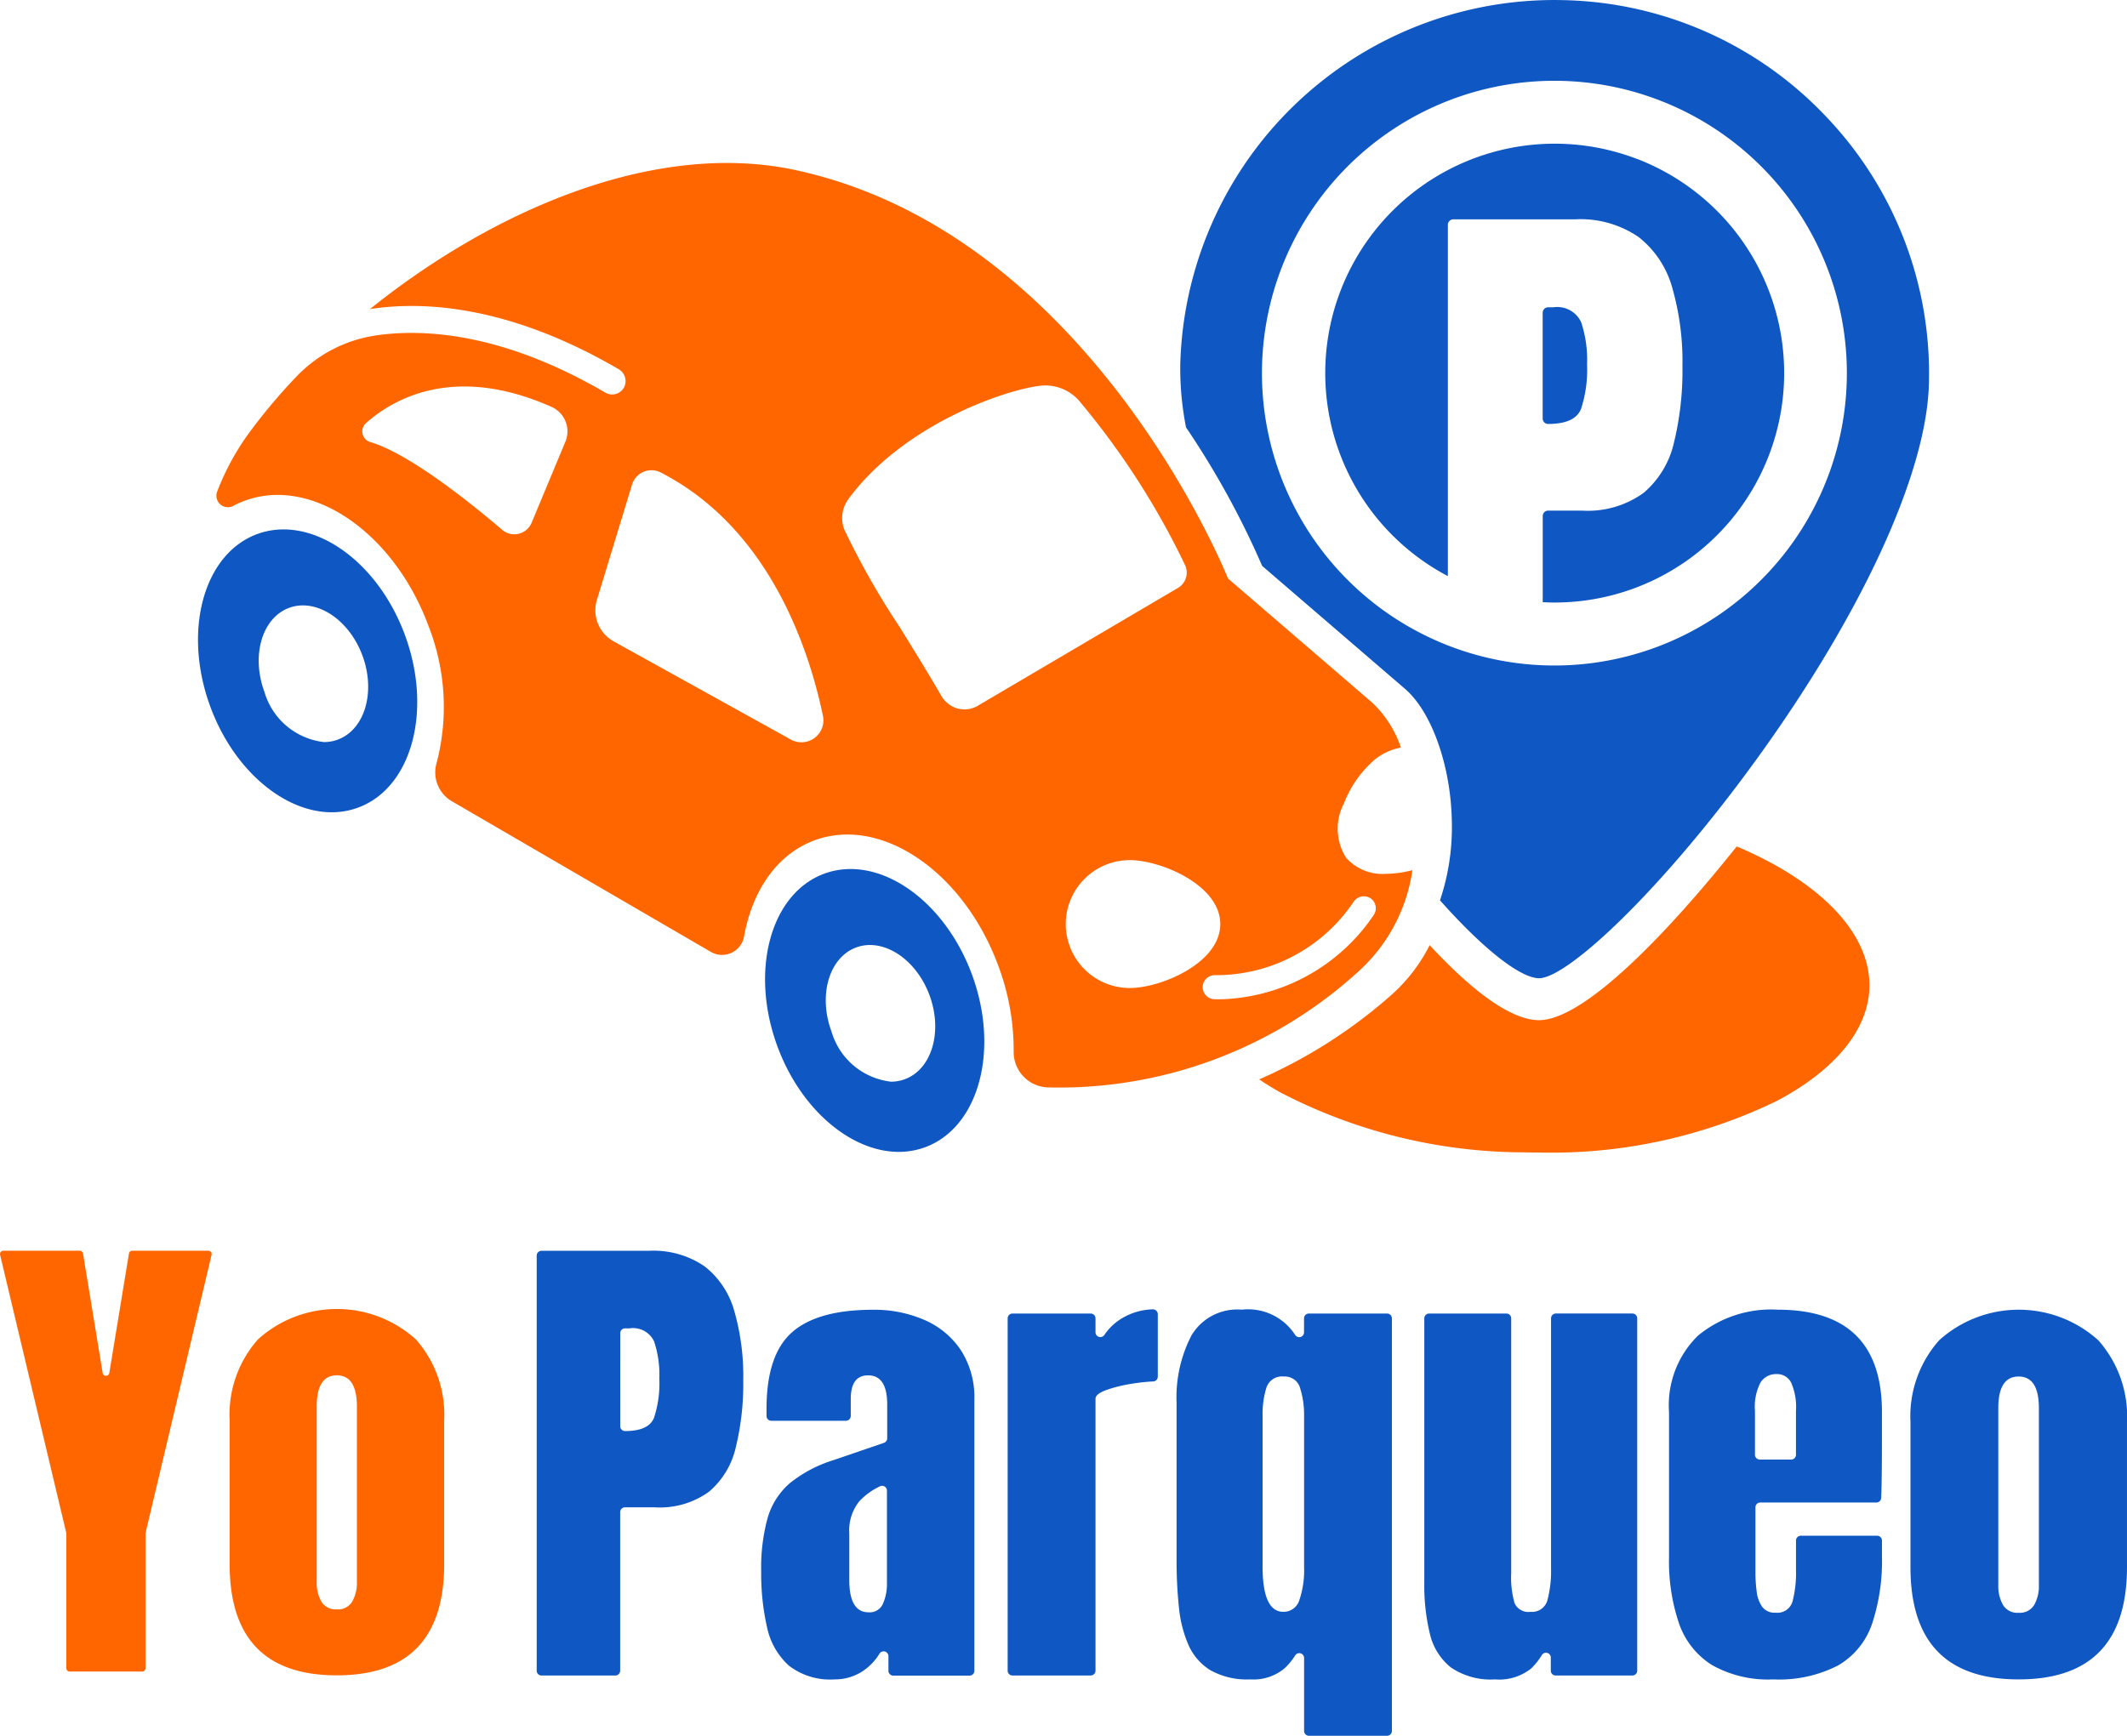 <svg xmlns="http://www.w3.org/2000/svg" width="125.747" height="102.652" viewBox="0 0 125.747 102.652">
  <g id="Grupo_15" data-name="Grupo 15" transform="translate(-563.949 -154.5)">
    <g id="Grupo_2" data-name="Grupo 2" transform="translate(575.654 154.5)">
      <path id="Trazado_1" data-name="Trazado 1" d="M650.2,358.719c-1.649-4.466-5.56-7.137-8.736-5.964s-4.414,5.743-2.766,10.21,5.56,7.137,8.736,5.964S651.847,363.185,650.2,358.719Zm-3.969,6.19a2.354,2.354,0,0,1-.818.145,4.153,4.153,0,0,1-3.519-2.971c-.793-2.148-.138-4.376,1.46-4.966s3.544.678,4.337,2.827S647.828,364.319,646.23,364.909Z" transform="translate(-637.967 -321.171)" fill="#0f57c2"/>
      <path id="Trazado_2" data-name="Trazado 2" d="M862.2,485.719c-1.649-4.466-5.56-7.137-8.736-5.964s-4.414,5.743-2.766,10.21,5.56,7.137,8.736,5.964S863.847,490.185,862.2,485.719Zm-3.969,6.19a2.354,2.354,0,0,1-.818.145,4.153,4.153,0,0,1-3.519-2.971c-.793-2.148-.138-4.376,1.46-4.966s3.544.678,4.337,2.827S859.828,491.319,858.23,491.909Z" transform="translate(-816.443 -428.088)" fill="#0f57c2"/>
      <path id="Trazado_3" data-name="Trazado 3" d="M1043.365,161.4a21.99,21.99,0,0,0-15.477-6.891c-.2-.005-.4-.008-.592-.008a22.135,22.135,0,0,0-22.116,21.555,17.99,17.99,0,0,0,.341,3.719,50.356,50.356,0,0,1,4.5,8.19l8.363,7.2c1.627,1.328,2.8,4.587,2.851,7.932a13.589,13.589,0,0,1-.7,4.645c2.613,2.939,4.747,4.578,5.838,4.607h.014c1.681,0,7.235-5.183,12.827-12.9,6.263-8.643,10.085-16.955,10.224-22.234A21.991,21.991,0,0,0,1043.365,161.4Zm.152,21.154a17.289,17.289,0,1,1-9.968-22.107A17.285,17.285,0,0,1,1043.518,182.553Z" transform="translate(-947.108 -154.5)" fill="#0f57c2"/>
      <path id="Trazado_4" data-name="Trazado 4" d="M713.986,257.486a2.881,2.881,0,0,1-2.373-.964,3.234,3.234,0,0,1-.109-3.218,6.481,6.481,0,0,1,1.859-2.611,3.523,3.523,0,0,1,1.5-.674,6.452,6.452,0,0,0-1.723-2.681l-8.5-7.319s-8.054-20.3-25.476-24.131c-8.489-1.869-18.153,2.492-25.248,8.2l.057-.009c3.1-.464,8.155-.221,14.639,3.562a.815.815,0,0,1,.36,1,.8.8,0,0,1-1.141.39c-6.04-3.53-10.684-3.792-13.516-3.391l-.041.006a8.136,8.136,0,0,0-4.733,2.463,33.661,33.661,0,0,0-2.917,3.5,15.15,15.15,0,0,0-1.742,3.273.678.678,0,0,0,.958.84,5.462,5.462,0,0,1,.674-.3c3.951-1.458,8.816,1.864,10.867,7.42a13.1,13.1,0,0,1,.479,8.071,1.976,1.976,0,0,0,.886,2.274l15.326,8.917a1.32,1.32,0,0,0,1.96-.922c.491-2.71,1.948-4.859,4.164-5.677,3.951-1.458,8.816,1.864,10.867,7.42a14.241,14.241,0,0,1,.907,5.059,2.094,2.094,0,0,0,2.041,2.132,26.235,26.235,0,0,0,18.332-6.847,9.984,9.984,0,0,0,3.2-6A6.334,6.334,0,0,1,713.986,257.486ZM661.728,237.14c-1.838-1.571-5.469-4.495-7.793-5.189a.655.655,0,0,1-.259-1.115c1.572-1.4,5.177-3.535,10.967-.967a1.586,1.586,0,0,1,.827,2.059l-2,4.8A1.108,1.108,0,0,1,661.728,237.14Zm17.061,12.4-10.465-5.8a2.1,2.1,0,0,1-.992-2.452l2.074-6.814a1.2,1.2,0,0,1,1.7-.721c6.431,3.3,8.769,10.462,9.588,14.381A1.3,1.3,0,0,1,678.789,249.542Zm11.061-1.994a1.553,1.553,0,0,1-1.255.146,1.628,1.628,0,0,1-.915-.755c-.769-1.331-1.627-2.716-2.456-4.056a46.692,46.692,0,0,1-3.268-5.757h0a1.9,1.9,0,0,1,.252-1.812c3.214-4.347,9.113-6.413,11.31-6.687a2.667,2.667,0,0,1,2.283.842,45.881,45.881,0,0,1,6.291,9.738,1.051,1.051,0,0,1-.406,1.372Zm5.2,12.911a3.786,3.786,0,0,1,3.782-3.782c1.838,0,5.354,1.473,5.354,3.782s-3.515,3.782-5.354,3.782A3.787,3.787,0,0,1,695.049,260.459Zm18.2-.527a11.284,11.284,0,0,1-9.122,4.977c-.2,0-.32-.008-.351-.01a.712.712,0,0,1,.105-1.419,9.764,9.764,0,0,0,8.191-4.349.73.73,0,0,1,.943-.229A.712.712,0,0,1,713.248,259.933Z" transform="translate(-643.748 -205.811)" fill="#f60"/>
      <path id="Trazado_5" data-name="Trazado 5" d="M1065.357,472.233a22.448,22.448,0,0,0-2.436-1.193c-3.811,4.784-8.928,10.272-11.688,10.272h-.05c-1.563-.041-3.716-1.533-6.414-4.434a9.871,9.871,0,0,1-2.328,3,29.794,29.794,0,0,1-7.75,4.937q.548.37,1.162.722a31.321,31.321,0,0,0,14.509,3.592c.309.007.621.011.93.011a30.5,30.5,0,0,0,14.03-3.065c3.453-1.838,5.387-4.222,5.446-6.711C1070.827,476.794,1068.906,474.262,1065.357,472.233Z" transform="translate(-971.954 -420.984)" fill="#f60"/>
      <g id="Grupo_1" data-name="Grupo 1" transform="translate(66.642 8.488)">
        <path id="Trazado_6" data-name="Trazado 6" d="M1141.005,276.305q1.588,0,1.944-.891a7.418,7.418,0,0,0,.356-2.625,7.083,7.083,0,0,0-.348-2.5,1.56,1.56,0,0,0-1.644-.883h-.308a.324.324,0,0,0-.324.324v6.253A.324.324,0,0,0,1141.005,276.305Z" transform="translate(-1127.826 -259.722)" fill="#0f57c2"/>
        <path id="Trazado_7" data-name="Trazado 7" d="M1077.85,209.1a13.566,13.566,0,0,0-11.211,24.658V212.983a.324.324,0,0,1,.324-.324h7.209a6.056,6.056,0,0,1,3.751,1.053,5.768,5.768,0,0,1,1.984,3,15.823,15.823,0,0,1,.6,4.634,17.962,17.962,0,0,1-.5,4.512,5.5,5.5,0,0,1-1.79,2.973,5.628,5.628,0,0,1-3.653,1.053h-1.993a.324.324,0,0,0-.324.324V235.3c.235.012.471.02.705.02a13.57,13.57,0,0,0,4.9-26.224Z" transform="translate(-1059.389 -208.177)" fill="#0f57c2"/>
      </g>
    </g>
    <g id="Grupo_5" data-name="Grupo 5" transform="translate(563.949 228.462)">
      <g id="Grupo_3" data-name="Grupo 3" transform="translate(31.73 0.005)">
        <path id="Trazado_8" data-name="Trazado 8" d="M764.6,647.075V622.529a.285.285,0,0,1,.285-.285h6.351a5.334,5.334,0,0,1,3.3.927,5.082,5.082,0,0,1,1.748,2.64,13.946,13.946,0,0,1,.528,4.082,15.827,15.827,0,0,1-.442,3.974,4.849,4.849,0,0,1-1.577,2.619,4.958,4.958,0,0,1-3.218.928h-1.755a.285.285,0,0,0-.285.285v9.376a.285.285,0,0,1-.285.285h-4.367A.285.285,0,0,1,764.6,647.075Zm4.938-14.456a.285.285,0,0,0,.285.285h0q1.4,0,1.713-.785a6.532,6.532,0,0,0,.314-2.312,6.237,6.237,0,0,0-.307-2.2,1.374,1.374,0,0,0-1.448-.778h-.271a.285.285,0,0,0-.285.285Z" transform="translate(-764.601 -622.244)" fill="#0f57c2"/>
        <path id="Trazado_9" data-name="Trazado 9" d="M852.867,666.127a3.979,3.979,0,0,1-2.719-.828,4.241,4.241,0,0,1-1.277-2.269,14.183,14.183,0,0,1-.342-3.268,11.1,11.1,0,0,1,.385-3.2,4.3,4.3,0,0,1,1.32-2.048,7.8,7.8,0,0,1,2.576-1.356l2.975-1.019a.285.285,0,0,0,.193-.27v-1.994q0-1.726-1.127-1.727-1.028,0-1.028,1.4v1a.285.285,0,0,1-.285.285h-4.41a.284.284,0,0,1-.285-.282v-.417q0-3.2,1.506-4.531t4.774-1.334a7.44,7.44,0,0,1,3.068.607,4.961,4.961,0,0,1,2.148,1.791,5.148,5.148,0,0,1,.792,2.925v16.026a.285.285,0,0,1-.285.285h-4.51a.285.285,0,0,1-.285-.285v-.864a.285.285,0,0,0-.526-.152,3.343,3.343,0,0,1-.7.816A2.969,2.969,0,0,1,852.867,666.127Zm2.012-3.967a.85.85,0,0,0,.856-.528,2.846,2.846,0,0,0,.228-1.142v-5.525a.286.286,0,0,0-.416-.254,4.021,4.021,0,0,0-1.225.891,2.758,2.758,0,0,0-.585,1.905v2.754Q853.738,662.16,854.879,662.16Z" transform="translate(-835.257 -640.782)" fill="#0f57c2"/>
        <path id="Trazado_10" data-name="Trazado 10" d="M940.668,665.5V644.667a.285.285,0,0,1,.285-.285h4.624a.285.285,0,0,1,.285.285v.821a.285.285,0,0,0,.517.166,3.414,3.414,0,0,1,.8-.83,3.727,3.727,0,0,1,2.065-.691.288.288,0,0,1,.3.286v3.694a.284.284,0,0,1-.272.284,11.026,11.026,0,0,0-1.227.13,8.351,8.351,0,0,0-1.527.371q-.657.236-.656.521V665.5a.285.285,0,0,1-.285.285h-4.624A.285.285,0,0,1,940.668,665.5Z" transform="translate(-912.826 -640.671)" fill="#0f57c2"/>
        <path id="Trazado_11" data-name="Trazado 11" d="M1011.374,669.181v-4.32a.285.285,0,0,0-.524-.155,3.951,3.951,0,0,1-.611.75,2.863,2.863,0,0,1-2.048.671,4.424,4.424,0,0,1-2.355-.542,3.321,3.321,0,0,1-1.3-1.5,7.355,7.355,0,0,1-.564-2.241,26.239,26.239,0,0,1-.136-2.754v-9.3a7.972,7.972,0,0,1,.878-4,3.15,3.15,0,0,1,2.975-1.527,3.313,3.313,0,0,1,3.16,1.5.285.285,0,0,0,.522-.158v-.828a.285.285,0,0,1,.285-.285h4.624a.285.285,0,0,1,.285.285v24.4a.285.285,0,0,1-.285.285h-4.624A.285.285,0,0,1,1011.374,669.181Zm-1.227-7.05a.971.971,0,0,0,.949-.7,5.458,5.458,0,0,0,.278-1.955v-9.033a5.149,5.149,0,0,0-.221-1.491.936.936,0,0,0-.977-.735.967.967,0,0,0-1.042.7,5.193,5.193,0,0,0-.214,1.527v9Q1008.919,662.131,1010.147,662.131Z" transform="translate(-966.007 -640.782)" fill="#0f57c2"/>
        <path id="Trazado_12" data-name="Trazado 12" d="M1100.611,667.342a4.157,4.157,0,0,1-2.619-.714,3.573,3.573,0,0,1-1.234-1.991,12.088,12.088,0,0,1-.328-2.99V645.992a.285.285,0,0,1,.285-.285h4.567a.285.285,0,0,1,.286.285v15.056a5.489,5.489,0,0,0,.2,1.791.893.893,0,0,0,.942.507.938.938,0,0,0,1.006-.714,6.778,6.778,0,0,0,.207-1.841v-14.8a.285.285,0,0,1,.285-.285h4.524a.285.285,0,0,1,.285.285v20.836a.285.285,0,0,1-.285.285h-4.538a.285.285,0,0,1-.285-.285v-.776a.286.286,0,0,0-.531-.146,3.957,3.957,0,0,1-.632.793A3.02,3.02,0,0,1,1100.611,667.342Z" transform="translate(-1043.956 -641.997)" fill="#0f57c2"/>
        <path id="Trazado_13" data-name="Trazado 13" d="M1194.1,666.127a6.755,6.755,0,0,1-3.639-.856,4.725,4.725,0,0,1-1.941-2.469,11.407,11.407,0,0,1-.585-3.882v-8.605a5.751,5.751,0,0,1,1.713-4.517,6.8,6.8,0,0,1,4.709-1.534q6.165,0,6.165,6.051v1.556q0,2.471-.044,3.523a.285.285,0,0,1-.285.273h-6.864a.285.285,0,0,0-.285.285V659.8a8.659,8.659,0,0,0,.071,1.12,2,2,0,0,0,.321.906.914.914,0,0,0,.806.357.924.924,0,0,0,1-.692,6.686,6.686,0,0,0,.2-1.805v-1.77a.285.285,0,0,1,.286-.285h4.51a.285.285,0,0,1,.285.285v.928a11.8,11.8,0,0,1-.592,4.017,4.521,4.521,0,0,1-2,2.44A7.6,7.6,0,0,1,1194.1,666.127Zm-.8-13h1.855a.285.285,0,0,0,.285-.285v-2.6a3.575,3.575,0,0,0-.285-1.662.924.924,0,0,0-.856-.507,1.087,1.087,0,0,0-.949.485,3.1,3.1,0,0,0-.335,1.684v2.6A.285.285,0,0,0,1193.3,653.126Z" transform="translate(-1120.993 -640.782)" fill="#0f57c2"/>
        <path id="Trazado_14" data-name="Trazado 14" d="M1284.576,666.127q-6.393,0-6.393-6.636V650.9a6.764,6.764,0,0,1,1.7-4.831,7.027,7.027,0,0,1,9.4,0,6.764,6.764,0,0,1,1.7,4.831v8.591Q1290.984,666.127,1284.576,666.127Zm0-3.939a.989.989,0,0,0,.921-.464,2.26,2.26,0,0,0,.278-1.177V650.086q0-1.869-1.2-1.869t-1.2,1.869v10.461a2.258,2.258,0,0,0,.278,1.177A.988.988,0,0,0,1284.576,662.188Z" transform="translate(-1196.967 -640.782)" fill="#0f57c2"/>
      </g>
      <g id="Grupo_4" data-name="Grupo 4" transform="translate(0)">
        <path id="Trazado_15" data-name="Trazado 15" d="M567.869,646.9v-7.966a.2.2,0,0,0-.005-.046l-3.91-16.433a.2.2,0,0,1,.191-.242h4.518a.2.2,0,0,1,.194.165l1.164,7.081a.2.2,0,0,0,.388,0l1.164-7.081a.2.2,0,0,1,.194-.165h4.5a.2.2,0,0,1,.191.242l-3.9,16.433a.2.2,0,0,0-.005.045V646.9a.2.2,0,0,1-.2.2h-4.3A.2.2,0,0,1,567.869,646.9Z" transform="translate(-563.949 -622.214)" fill="#f60"/>
        <path id="Trazado_16" data-name="Trazado 16" d="M656.14,665.689q-6.334,0-6.334-6.574V650.6a6.7,6.7,0,0,1,1.682-4.786,6.961,6.961,0,0,1,9.317,0,6.7,6.7,0,0,1,1.683,4.786v8.511Q662.488,665.689,656.14,665.689Zm0-3.9a.979.979,0,0,0,.912-.46,2.238,2.238,0,0,0,.276-1.166V649.8q0-1.852-1.188-1.852t-1.188,1.852v10.363a2.236,2.236,0,0,0,.276,1.166A.979.979,0,0,0,656.14,661.787Z" transform="translate(-636.229 -640.579)" fill="#f60"/>
      </g>
    </g>
  </g>
</svg>
